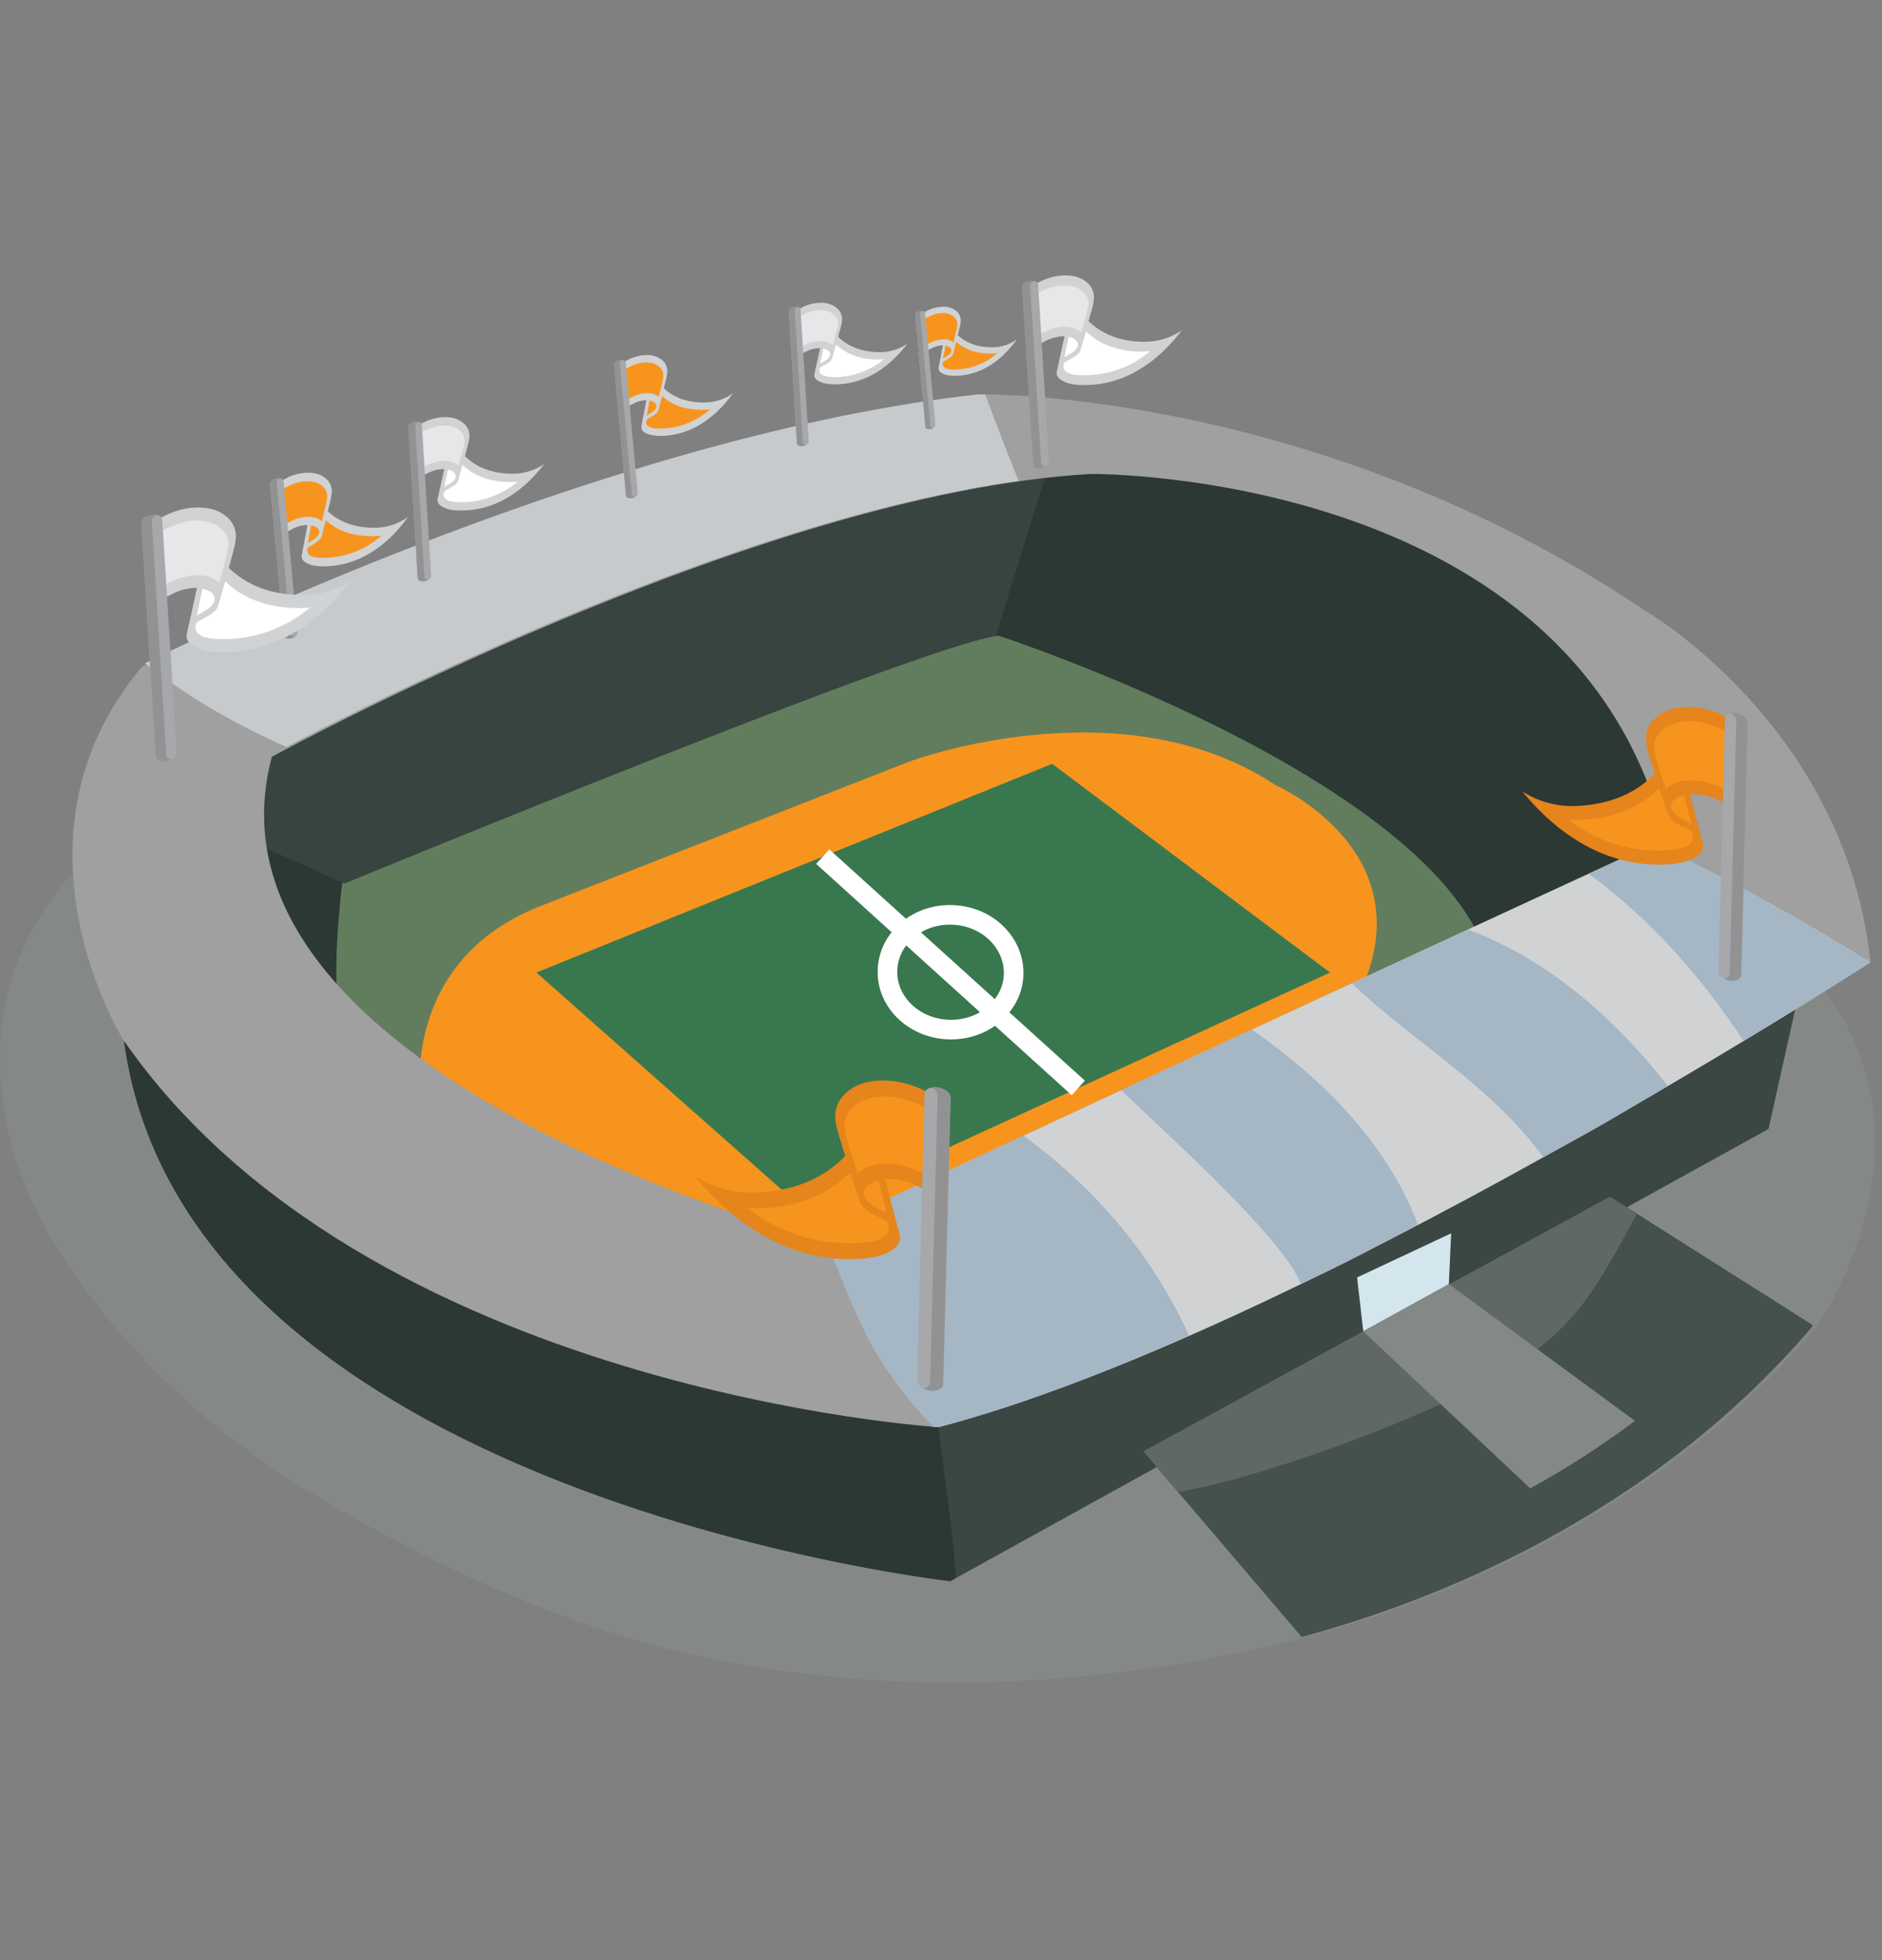 <svg width="24" height="25" viewBox="0 0 24 25" fill="none" xmlns="http://www.w3.org/2000/svg">
<rect x="0" y="0" width="24" height="25" fill="#808080" stroke="none"/>
<g clip-path="url(#clip0_1450_6194)">
<path d="M1.15 10.926C1.15 10.926 0.348 11.559 0.084 12.738C0.012 13.061 -0.014 13.392 0.006 13.722C0.039 14.257 0.167 14.781 0.385 15.27C0.49 15.509 0.614 15.74 0.753 15.962C1.37 16.922 2.163 17.747 3.065 18.429C3.291 18.599 3.522 18.761 3.76 18.913C4.95 19.643 6.214 20.285 7.536 20.737C7.801 20.827 8.066 20.91 8.332 20.983C10.941 21.664 13.709 21.572 16.297 20.971C16.527 20.916 16.787 20.847 17.068 20.762C18.753 20.253 21.241 19.17 23.154 16.938C23.154 16.938 25.117 14.199 22.713 12.022L14.376 11.688L1.154 10.926" fill="#858985"/>
<path d="M23.062 12.115L22.553 14.399L12.118 20.167C12.118 20.167 1.08 18.927 1.547 12.114L6.993 14.999L9.698 16.204L14.478 15.467L20.082 12.355L23.061 12.115" fill="#3B4743"/>
<path d="M11.852 17.144C11.82 16.724 11.795 16.303 11.777 15.882L9.699 16.202L6.994 14.997L1.548 12.113C1.079 18.927 12.119 20.166 12.119 20.166L12.193 20.125C12.116 19.13 11.93 18.139 11.853 17.144" fill="#2C3834"/>
<path d="M4.863 9.998L2.554 11.27L4.469 14.418L11.429 16.94L18.405 13.469L20.4 12.266L18.112 9.318L14.241 7.091L11.476 7.56L4.863 9.998Z" fill="#627D5E"/>
<path d="M4.469 10.546C4.469 10.546 4.462 10.579 4.453 10.639C4.382 11.063 4.113 12.832 4.469 13.461L3.561 13.006L1.818 9.999H2.391" fill="#2C3834"/>
<path d="M2.278 10.316L4.394 11.269C4.394 11.269 12.166 8.062 12.789 8.106L13.612 6.86L13.316 5.44L8.333 6.702L3.382 8.53L1.962 9.256L2.278 10.316Z" fill="#384440"/>
<path d="M13.421 5.786L12.702 8.097C12.702 8.097 18.33 9.93 18.984 12.264L21.907 11.174L21.383 9.406L18.941 7.007L13.967 5.567L13.421 5.786Z" fill="#2C3834"/>
<path d="M6.893 11.556L11.6 9.712C11.6 9.712 14.296 8.706 16.267 10.014C16.267 10.014 18.56 11.019 17.031 13.193L9.873 16.632L5.365 14.058C5.366 14.058 5.078 12.267 6.893 11.556Z" fill="#F7941E"/>
<path d="M20.967 7.781C16.801 4.976 12.524 5.03 12.524 5.03C7.612 5.568 1.811 8.503 1.811 8.503C-0.033 10.694 1.57 13.259 1.57 13.259C4.67 17.747 11.963 18.202 11.963 18.202C16.558 16.999 23.853 12.27 23.853 12.27C23.532 9.252 20.967 7.781 20.967 7.781ZM10.307 15.77C10.307 15.77 2.398 13.66 3.467 9.652C3.467 9.652 9.611 6.286 13.914 6.045C13.914 6.045 20.085 5.991 21.234 10.694C21.234 10.694 14.101 13.98 10.306 15.77" fill="#9FA09F"/>
<path d="M12.565 5.032C12.505 5.03 12.473 5.03 12.473 5.03C7.911 5.531 2.588 8.094 1.848 8.459C2.403 8.898 3.011 9.24 3.65 9.527C4.723 8.963 9.298 6.644 12.99 6.134C12.842 5.769 12.701 5.401 12.565 5.032Z" fill="#C6CACC"/>
<path d="M21.086 10.763C20.064 11.235 13.973 14.043 10.474 15.693C10.708 16.198 10.874 16.731 11.156 17.22C11.367 17.584 11.623 17.9 11.901 18.196C11.942 18.2 11.968 18.202 11.968 18.202C16.537 17.006 23.767 12.328 23.852 12.273C22.959 11.72 22.041 11.209 21.088 10.761" fill="#D1D2D3"/>
<path d="M22.234 13.278C23.208 12.69 23.828 12.289 23.853 12.273C22.959 11.721 22.042 11.21 21.088 10.762C20.928 10.835 20.637 10.969 20.26 11.144C21.041 11.716 21.707 12.468 22.234 13.276M18.721 11.857C18.263 12.069 17.768 12.297 17.241 12.542C17.998 13.276 18.992 13.819 19.681 14.759C20.535 14.296 20.568 14.263 21.268 13.852C20.593 12.983 19.726 12.227 18.721 11.857ZM15.966 13.132C15.418 13.386 14.857 13.645 14.299 13.905C14.617 14.224 16.391 15.795 16.588 16.378C17.262 16.06 17.428 15.962 18.082 15.619C17.689 14.584 16.875 13.767 15.966 13.132ZM13.051 14.485C12.123 14.92 11.235 15.335 10.474 15.693C10.707 16.198 10.873 16.732 11.156 17.22C11.366 17.585 11.622 17.901 11.901 18.196C11.942 18.201 11.968 18.202 11.968 18.202C12.942 17.947 14.04 17.528 15.163 17.034C14.699 16.017 13.98 15.161 13.051 14.485Z" fill="#A5B6C4"/>
<path d="M6.84 12.404L13.418 9.742L16.961 12.404L10.294 15.462L6.84 12.404Z" fill="#39784E"/>
<path d="M23.096 16.938L23.119 16.902L20.531 15.262L14.58 18.51L16.599 20.878C18.268 20.428 21.02 19.359 23.096 16.938Z" fill="#44514D"/>
<path d="M19.119 17.53C20.07 16.976 20.326 16.491 20.875 15.481L20.532 15.262L14.581 18.511L15.023 19.029C16.19 18.829 18.213 18.057 19.119 17.53Z" fill="#5F6865"/>
<path d="M10.492 10.926L13.751 13.876M11.318 12.366C11.335 11.961 11.709 11.649 12.153 11.669C12.598 11.688 12.942 12.031 12.926 12.436C12.908 12.84 12.533 13.151 12.09 13.131C11.645 13.113 11.299 12.77 11.318 12.366Z" stroke="white" stroke-width="0.25" stroke-miterlimit="10"/>
<path d="M13.594 4.251L13.527 4.726C13.527 4.726 13.727 4.85 13.735 4.85C13.742 4.847 14.178 4.851 14.178 4.851C14.178 4.851 14.685 4.586 14.697 4.572C14.711 4.559 14.809 4.413 14.809 4.413L14.415 4.426L13.985 4.278L13.838 4.146L13.653 4.046L13.594 4.251Z" fill="white"/>
<path d="M13.133 3.728L13.172 4.362C13.172 4.362 13.319 4.299 13.339 4.292C13.36 4.285 13.581 4.239 13.581 4.239C13.581 4.239 13.765 4.307 13.772 4.305C13.778 4.305 13.811 4.249 13.811 4.249L13.896 3.886L13.886 3.712L13.698 3.595L13.454 3.6C13.454 3.6 13.264 3.643 13.25 3.655C13.212 3.681 13.173 3.705 13.133 3.728Z" fill="#E6E7E8"/>
<path d="M14.581 4.359C14.293 4.356 14.06 4.267 13.882 4.097L13.926 3.938C13.937 3.9 13.944 3.861 13.949 3.821C13.954 3.78 13.948 3.739 13.933 3.7C13.918 3.662 13.893 3.628 13.861 3.602C13.795 3.544 13.706 3.514 13.597 3.513C13.439 3.51 13.286 3.562 13.138 3.668C13.141 3.708 13.144 3.748 13.147 3.788C13.317 3.686 13.458 3.637 13.57 3.639C13.667 3.64 13.744 3.664 13.802 3.711C13.829 3.731 13.851 3.758 13.864 3.789C13.877 3.82 13.882 3.854 13.878 3.888C13.873 3.932 13.864 3.975 13.851 4.017L13.788 4.241C13.74 4.193 13.673 4.17 13.586 4.168C13.458 4.166 13.327 4.213 13.195 4.306C13.198 4.348 13.201 4.388 13.202 4.431C13.326 4.335 13.45 4.288 13.575 4.289L13.477 4.734C13.464 4.783 13.49 4.825 13.554 4.859C13.616 4.893 13.7 4.91 13.806 4.911C14.044 4.915 14.278 4.856 14.485 4.739C14.699 4.621 14.894 4.445 15.071 4.213C14.925 4.313 14.762 4.362 14.581 4.359ZM13.628 4.297C13.711 4.318 13.75 4.353 13.745 4.405C13.741 4.447 13.696 4.491 13.609 4.536C13.598 4.542 13.586 4.549 13.574 4.555L13.628 4.297ZM13.798 4.786C13.716 4.784 13.654 4.774 13.614 4.752C13.575 4.731 13.557 4.7 13.561 4.659C13.563 4.643 13.57 4.629 13.581 4.617L13.631 4.591C13.718 4.546 13.767 4.505 13.779 4.468L13.849 4.227C14.023 4.394 14.257 4.481 14.549 4.485C14.572 4.485 14.612 4.484 14.667 4.48C14.425 4.685 14.116 4.793 13.798 4.786Z" fill="#D0D2D3"/>
<path d="M13.378 5.889C13.381 5.922 13.337 5.958 13.28 5.968C13.225 5.979 13.179 5.959 13.176 5.925L13.035 3.663C13.034 3.629 13.077 3.593 13.133 3.583C13.189 3.573 13.236 3.593 13.238 3.627L13.378 5.888" fill="#A6A8AB"/>
<path d="M13.277 5.906L13.137 3.645C13.136 3.622 13.155 3.599 13.185 3.582C13.168 3.579 13.15 3.58 13.133 3.583C13.077 3.593 13.033 3.629 13.035 3.663L13.175 5.924C13.178 5.959 13.225 5.978 13.28 5.968C13.297 5.965 13.314 5.959 13.33 5.95C13.3 5.944 13.278 5.928 13.277 5.905" fill="#939292"/>
<path d="M3.936 6.662L3.89 7.071C3.89 7.071 4.065 7.173 4.072 7.171C4.079 7.17 4.451 7.162 4.451 7.162C4.451 7.162 4.881 6.92 4.891 6.909C4.902 6.898 4.98 6.771 4.98 6.771L4.645 6.79L4.272 6.675L4.142 6.566L3.981 6.485L3.936 6.662Z" fill="#F7941E"/>
<path d="M3.529 6.225L3.578 6.768L3.72 6.703C3.737 6.697 3.926 6.653 3.926 6.653C3.926 6.653 4.085 6.706 4.091 6.705C4.096 6.703 4.125 6.655 4.125 6.655L4.187 6.342L4.174 6.193L4.01 6.097L3.801 6.108C3.801 6.108 3.638 6.15 3.627 6.16C3.595 6.182 3.562 6.204 3.529 6.225Z" fill="#F7941E"/>
<path d="M4.787 6.731C4.539 6.735 4.338 6.665 4.18 6.523L4.214 6.386C4.223 6.345 4.229 6.311 4.23 6.285C4.234 6.25 4.228 6.215 4.214 6.182C4.2 6.15 4.179 6.122 4.151 6.1C4.091 6.051 4.015 6.027 3.921 6.029C3.786 6.031 3.656 6.08 3.531 6.174C3.535 6.207 3.539 6.242 3.542 6.276C3.685 6.185 3.806 6.139 3.901 6.138C3.984 6.135 4.052 6.154 4.103 6.194C4.126 6.21 4.145 6.233 4.157 6.26C4.169 6.286 4.174 6.315 4.172 6.344C4.168 6.381 4.162 6.419 4.152 6.455L4.104 6.649C4.061 6.609 4.003 6.591 3.928 6.591C3.818 6.594 3.708 6.636 3.597 6.72L3.605 6.827C3.709 6.742 3.813 6.697 3.921 6.696L3.848 7.079C3.839 7.122 3.862 7.157 3.917 7.185C3.972 7.212 4.045 7.225 4.136 7.224C4.34 7.221 4.539 7.163 4.713 7.058C4.895 6.951 5.058 6.796 5.203 6.593C5.082 6.681 4.937 6.73 4.787 6.731ZM3.968 6.7C4.04 6.717 4.073 6.746 4.07 6.79C4.069 6.826 4.031 6.866 3.958 6.907C3.948 6.912 3.937 6.917 3.927 6.923L3.968 6.7ZM4.125 7.115C4.055 7.117 4.002 7.109 3.967 7.092C3.932 7.074 3.917 7.049 3.918 7.012C3.92 6.999 3.926 6.987 3.935 6.976C3.954 6.966 3.968 6.958 3.977 6.953C4.051 6.913 4.091 6.876 4.101 6.844L4.155 6.635C4.309 6.775 4.511 6.842 4.761 6.839C4.782 6.838 4.816 6.836 4.863 6.832C4.66 7.013 4.398 7.114 4.125 7.115Z" fill="#D0D2D3"/>
<path d="M3.793 8.073C3.796 8.102 3.76 8.134 3.712 8.144C3.664 8.154 3.623 8.138 3.62 8.108L3.443 6.174C3.442 6.143 3.478 6.112 3.526 6.103C3.573 6.092 3.613 6.108 3.616 6.137L3.793 8.073Z" fill="#A6A8AB"/>
<path d="M3.707 8.088L3.529 6.152C3.528 6.133 3.544 6.113 3.569 6.097C3.554 6.095 3.54 6.096 3.525 6.1C3.477 6.11 3.441 6.141 3.443 6.172L3.62 8.106C3.623 8.136 3.663 8.152 3.712 8.141C3.727 8.138 3.741 8.133 3.754 8.125C3.728 8.122 3.709 8.108 3.707 8.088Z" fill="#939292"/>
<path d="M8.254 5.075L8.216 5.427C8.216 5.427 8.365 5.515 8.371 5.514C8.377 5.512 8.698 5.505 8.698 5.505C8.698 5.505 9.069 5.298 9.078 5.288C9.087 5.278 9.155 5.168 9.155 5.168L8.866 5.185L8.543 5.085L8.433 4.991L8.293 4.921L8.254 5.075Z" fill="#F7941E"/>
<path d="M7.901 4.698L7.944 5.166C7.944 5.166 8.051 5.116 8.066 5.11C8.082 5.104 8.245 5.067 8.245 5.067C8.245 5.067 8.381 5.113 8.387 5.112C8.391 5.11 8.415 5.068 8.415 5.068L8.47 4.799L8.458 4.67L8.317 4.586L8.137 4.597C8.137 4.597 7.997 4.632 7.987 4.642C7.976 4.651 7.901 4.698 7.901 4.698Z" fill="#F7941E"/>
<path d="M8.988 5.134C8.776 5.137 8.601 5.077 8.466 4.954L8.494 4.837C8.503 4.801 8.507 4.773 8.509 4.749C8.512 4.719 8.507 4.689 8.495 4.661C8.483 4.633 8.465 4.609 8.441 4.59C8.384 4.547 8.314 4.525 8.242 4.528C8.125 4.531 8.014 4.572 7.906 4.653L7.915 4.742C8.039 4.663 8.143 4.624 8.226 4.622C8.296 4.621 8.355 4.637 8.398 4.671C8.419 4.685 8.435 4.705 8.446 4.728C8.456 4.751 8.461 4.776 8.459 4.801C8.457 4.824 8.451 4.857 8.442 4.897L8.4 5.064C8.358 5.028 8.304 5.01 8.25 5.014C8.154 5.016 8.059 5.053 7.963 5.124C7.965 5.155 7.969 5.186 7.971 5.217C8.059 5.143 8.151 5.106 8.243 5.105L8.18 5.434C8.173 5.471 8.192 5.502 8.239 5.526C8.286 5.549 8.35 5.56 8.427 5.56C8.603 5.557 8.775 5.508 8.926 5.416C9.082 5.325 9.222 5.19 9.349 5.015C9.242 5.092 9.122 5.131 8.988 5.134ZM8.283 5.108C8.344 5.121 8.373 5.147 8.37 5.184C8.369 5.217 8.337 5.25 8.274 5.285C8.267 5.289 8.258 5.293 8.247 5.301L8.283 5.108ZM8.418 5.466C8.372 5.469 8.325 5.462 8.281 5.446C8.251 5.43 8.238 5.407 8.24 5.377C8.24 5.367 8.246 5.356 8.254 5.346C8.271 5.336 8.283 5.329 8.29 5.325C8.354 5.29 8.389 5.26 8.397 5.232L8.444 5.052C8.577 5.172 8.751 5.23 8.967 5.227C8.984 5.227 9.015 5.225 9.055 5.221C8.88 5.378 8.653 5.465 8.418 5.466Z" fill="#D0D2D3"/>
<path d="M8.132 6.29C8.134 6.315 8.103 6.343 8.061 6.352C8.02 6.36 7.985 6.346 7.983 6.322L7.83 4.653C7.828 4.627 7.859 4.6 7.901 4.591C7.941 4.583 7.977 4.596 7.98 4.622L8.132 6.29Z" fill="#A6A8AB"/>
<path d="M8.057 6.306L7.905 4.636C7.903 4.62 7.917 4.603 7.939 4.589C7.926 4.587 7.913 4.588 7.9 4.591C7.859 4.6 7.828 4.627 7.829 4.653L7.983 6.322C7.984 6.346 8.02 6.361 8.061 6.352C8.074 6.349 8.086 6.344 8.098 6.337C8.076 6.334 8.059 6.323 8.057 6.306Z" fill="#939292"/>
<path d="M12.034 4.379L11.999 4.681C11.999 4.681 12.128 4.755 12.133 4.754C12.138 4.753 12.413 4.747 12.413 4.747C12.413 4.747 12.729 4.569 12.738 4.561C12.745 4.553 12.803 4.459 12.803 4.459L12.556 4.474L12.281 4.388L12.186 4.308L12.066 4.249L12.034 4.379Z" fill="#F7941E"/>
<path d="M11.734 4.058L11.77 4.457C11.77 4.457 11.862 4.414 11.875 4.409C11.888 4.405 12.027 4.372 12.027 4.372C12.027 4.372 12.144 4.411 12.148 4.411C12.153 4.409 12.174 4.374 12.174 4.374L12.219 4.143L12.21 4.033L12.088 3.962L11.934 3.971C11.934 3.971 11.815 4 11.806 4.009C11.797 4.017 11.734 4.058 11.734 4.058Z" fill="#F7941E"/>
<path d="M12.661 4.429C12.479 4.433 12.33 4.381 12.214 4.276L12.238 4.175C12.246 4.145 12.25 4.12 12.251 4.101C12.254 4.075 12.249 4.049 12.239 4.025C12.229 4.001 12.213 3.981 12.193 3.965C12.144 3.927 12.084 3.908 12.023 3.912C11.918 3.916 11.817 3.953 11.736 4.019C11.738 4.045 11.741 4.069 11.744 4.095C11.849 4.027 11.938 3.994 12.009 3.993C12.061 3.989 12.113 4.003 12.156 4.034C12.174 4.046 12.188 4.063 12.197 4.083C12.206 4.102 12.21 4.124 12.207 4.145C12.205 4.173 12.2 4.2 12.193 4.227L12.159 4.37C12.123 4.339 12.076 4.324 12.029 4.328C11.948 4.329 11.866 4.36 11.784 4.422L11.791 4.5C11.867 4.438 11.945 4.406 12.024 4.404L11.97 4.687C11.963 4.718 11.98 4.745 12.021 4.765C12.061 4.785 12.114 4.795 12.182 4.794C12.332 4.791 12.474 4.751 12.608 4.671C12.74 4.593 12.861 4.478 12.968 4.328C12.879 4.393 12.771 4.429 12.661 4.429ZM12.057 4.408C12.11 4.42 12.135 4.441 12.133 4.473C12.131 4.5 12.104 4.529 12.05 4.56C12.042 4.563 12.034 4.567 12.027 4.572L12.057 4.408ZM12.174 4.713C12.134 4.716 12.094 4.71 12.056 4.696C12.031 4.683 12.019 4.663 12.021 4.638C12.021 4.629 12.026 4.62 12.034 4.611L12.064 4.593C12.119 4.563 12.149 4.538 12.155 4.513L12.194 4.359C12.309 4.462 12.457 4.512 12.642 4.51C12.657 4.51 12.682 4.507 12.717 4.504C12.567 4.638 12.374 4.712 12.174 4.713Z" fill="#D0D2D3"/>
<path d="M11.928 5.418C11.93 5.44 11.904 5.464 11.869 5.471C11.833 5.478 11.803 5.467 11.801 5.445L11.671 4.019C11.669 3.997 11.696 3.974 11.731 3.967C11.765 3.959 11.797 3.97 11.798 3.992L11.928 5.418Z" fill="#A6A8AB"/>
<path d="M11.865 5.433L11.734 4.006C11.733 3.992 11.745 3.976 11.762 3.966C11.752 3.964 11.741 3.965 11.731 3.968C11.696 3.975 11.669 3.998 11.671 4.02L11.801 5.446C11.803 5.468 11.833 5.479 11.869 5.472C11.88 5.469 11.89 5.465 11.9 5.46C11.881 5.457 11.866 5.447 11.865 5.433Z" fill="#939292"/>
<path d="M2.537 7.446L2.447 8.073C2.447 8.073 2.712 8.236 2.722 8.234C2.732 8.233 3.306 8.237 3.306 8.237C3.306 8.237 3.975 7.886 3.992 7.87C4.008 7.852 4.137 7.66 4.137 7.66L3.619 7.676L3.052 7.482L2.858 7.307L2.613 7.177L2.537 7.446Z" fill="white"/>
<path d="M1.93 6.757L1.981 7.594C1.981 7.594 2.175 7.51 2.201 7.501C2.229 7.491 2.52 7.432 2.52 7.432C2.52 7.432 2.763 7.52 2.772 7.518C2.779 7.518 2.825 7.443 2.825 7.443L2.936 6.966L2.921 6.736L2.675 6.582L2.352 6.589C2.352 6.589 2.102 6.646 2.083 6.661C2.065 6.678 1.93 6.757 1.93 6.757Z" fill="#E6E7E8"/>
<path d="M3.839 7.589C3.459 7.585 3.152 7.469 2.918 7.243L2.975 7.034C2.991 6.972 3.002 6.922 3.006 6.88C3.013 6.826 3.006 6.772 2.986 6.721C2.965 6.671 2.933 6.626 2.891 6.591C2.803 6.514 2.687 6.475 2.542 6.473C2.335 6.47 2.132 6.538 1.938 6.678C1.941 6.731 1.944 6.783 1.95 6.835C2.172 6.703 2.36 6.637 2.507 6.639C2.635 6.64 2.736 6.672 2.813 6.735C2.889 6.796 2.922 6.873 2.913 6.968C2.909 7.011 2.896 7.068 2.877 7.138L2.794 7.433C2.731 7.371 2.642 7.339 2.528 7.337C2.358 7.336 2.187 7.396 2.012 7.519C2.016 7.574 2.019 7.629 2.022 7.686C2.185 7.558 2.348 7.497 2.512 7.498L2.383 8.084C2.366 8.149 2.401 8.204 2.484 8.248C2.568 8.293 2.678 8.316 2.818 8.318C3.131 8.323 3.44 8.244 3.713 8.09C3.996 7.934 4.253 7.703 4.486 7.397C4.297 7.528 4.07 7.596 3.839 7.589ZM2.582 7.508C2.693 7.534 2.743 7.581 2.737 7.648C2.732 7.704 2.672 7.764 2.559 7.822C2.546 7.828 2.531 7.837 2.511 7.848L2.582 7.508ZM2.807 8.152C2.697 8.15 2.617 8.136 2.564 8.107C2.511 8.079 2.488 8.039 2.493 7.985C2.496 7.964 2.506 7.944 2.522 7.93C2.55 7.914 2.572 7.902 2.585 7.895C2.701 7.837 2.765 7.783 2.78 7.733L2.872 7.415C3.102 7.636 3.41 7.75 3.795 7.756C3.827 7.756 3.878 7.753 3.952 7.75C3.632 8.019 3.225 8.162 2.807 8.152Z" fill="#D0D2D3"/>
<path d="M2.254 9.607C2.257 9.652 2.199 9.7 2.125 9.713C2.051 9.726 1.989 9.701 1.986 9.655L1.803 6.675C1.799 6.629 1.858 6.582 1.931 6.568C2.004 6.555 2.066 6.582 2.069 6.627L2.254 9.607Z" fill="#A6A8AB"/>
<path d="M2.12 9.63L1.936 6.649C1.933 6.619 1.959 6.587 1.998 6.567C1.975 6.563 1.953 6.563 1.93 6.567C1.858 6.58 1.798 6.627 1.802 6.673L1.986 9.654C1.989 9.699 2.051 9.724 2.125 9.711C2.148 9.707 2.17 9.699 2.191 9.688C2.15 9.681 2.122 9.659 2.12 9.63Z" fill="#939292"/>
<path d="M5.681 5.949L5.625 6.354C5.625 6.354 5.795 6.459 5.801 6.458C5.808 6.457 6.18 6.46 6.18 6.46C6.18 6.46 6.613 6.233 6.624 6.222C6.634 6.212 6.717 6.088 6.717 6.088L6.381 6.097L6.015 5.971L5.89 5.859L5.732 5.775L5.682 5.949" fill="white"/>
<path d="M5.291 5.504L5.325 6.043C5.325 6.043 5.45 5.99 5.467 5.985C5.485 5.978 5.674 5.94 5.674 5.94C5.674 5.94 5.83 5.997 5.836 5.996C5.841 5.995 5.87 5.947 5.87 5.947L5.942 5.639L5.932 5.49L5.773 5.39L5.565 5.395C5.565 5.395 5.404 5.431 5.391 5.441C5.379 5.452 5.291 5.504 5.291 5.504Z" fill="#E6E7E8"/>
<path d="M6.524 6.042C6.279 6.039 6.08 5.964 5.929 5.818L5.965 5.683C5.976 5.643 5.983 5.61 5.985 5.583C5.99 5.548 5.985 5.513 5.972 5.48C5.959 5.448 5.938 5.419 5.911 5.397C5.854 5.347 5.778 5.322 5.685 5.32C5.551 5.319 5.421 5.362 5.294 5.452C5.296 5.487 5.3 5.521 5.302 5.554C5.446 5.468 5.567 5.425 5.662 5.427C5.746 5.428 5.811 5.448 5.86 5.488C5.883 5.506 5.901 5.529 5.912 5.556C5.923 5.582 5.927 5.611 5.924 5.64C5.919 5.677 5.912 5.713 5.902 5.749L5.847 5.941C5.807 5.9 5.749 5.879 5.676 5.878C5.566 5.876 5.455 5.916 5.341 5.996C5.344 6.031 5.347 6.067 5.348 6.103C5.453 6.021 5.559 5.981 5.665 5.982L5.581 6.361C5.571 6.403 5.593 6.438 5.648 6.467C5.701 6.496 5.772 6.511 5.862 6.512C6.064 6.515 6.264 6.464 6.441 6.365C6.624 6.264 6.79 6.115 6.941 5.917C6.819 6.002 6.673 6.045 6.524 6.042ZM5.712 5.989C5.783 6.006 5.815 6.036 5.812 6.081C5.808 6.117 5.769 6.154 5.696 6.193C5.688 6.196 5.678 6.201 5.665 6.209L5.712 5.989ZM5.857 6.405C5.786 6.404 5.734 6.395 5.701 6.377C5.667 6.359 5.652 6.331 5.655 6.297C5.658 6.283 5.664 6.271 5.673 6.261C5.691 6.252 5.705 6.244 5.714 6.238C5.789 6.201 5.831 6.166 5.84 6.134L5.899 5.929C6.048 6.072 6.247 6.145 6.496 6.148C6.516 6.148 6.55 6.147 6.598 6.145C6.391 6.319 6.127 6.412 5.857 6.405Z" fill="#D0D2D3"/>
<path d="M5.498 7.344C5.501 7.374 5.464 7.404 5.416 7.413C5.368 7.421 5.329 7.405 5.327 7.375L5.208 5.448C5.206 5.419 5.243 5.389 5.29 5.38C5.339 5.372 5.378 5.388 5.38 5.418L5.498 7.344Z" fill="#A6A8AB"/>
<path d="M5.413 7.36L5.295 5.434C5.292 5.415 5.309 5.394 5.334 5.38C5.32 5.377 5.305 5.377 5.29 5.38C5.243 5.389 5.206 5.419 5.208 5.448L5.327 7.375C5.329 7.405 5.368 7.421 5.416 7.413C5.431 7.41 5.446 7.405 5.459 7.397C5.432 7.393 5.414 7.379 5.413 7.36Z" fill="#939292"/>
<path d="M10.472 4.411L10.424 4.764C10.424 4.764 10.572 4.857 10.578 4.855C10.584 4.854 10.908 4.857 10.908 4.857C10.908 4.857 11.287 4.659 11.294 4.649C11.305 4.64 11.376 4.532 11.376 4.532L11.084 4.541L10.763 4.43L10.655 4.332L10.517 4.259L10.472 4.411Z" fill="white"/>
<path d="M10.133 4.022L10.161 4.493C10.161 4.493 10.27 4.447 10.286 4.441C10.302 4.435 10.466 4.403 10.466 4.403C10.466 4.403 10.602 4.452 10.608 4.452C10.611 4.45 10.638 4.409 10.638 4.409L10.701 4.139L10.692 4.01L10.553 3.922L10.37 3.927C10.37 3.927 10.229 3.959 10.219 3.968C10.208 3.976 10.133 4.022 10.133 4.022Z" fill="#E6E7E8"/>
<path d="M11.208 4.492C10.994 4.489 10.821 4.423 10.688 4.296L10.72 4.179C10.729 4.143 10.736 4.115 10.737 4.091C10.741 4.061 10.737 4.03 10.725 4.002C10.714 3.973 10.696 3.948 10.672 3.928C10.617 3.883 10.548 3.86 10.476 3.862C10.358 3.86 10.245 3.899 10.134 3.977C10.137 4.008 10.139 4.038 10.142 4.066C10.267 3.991 10.373 3.955 10.456 3.955C10.528 3.956 10.586 3.974 10.629 4.009C10.649 4.024 10.665 4.044 10.675 4.067C10.684 4.09 10.688 4.116 10.684 4.141C10.682 4.166 10.676 4.197 10.665 4.237L10.618 4.404C10.583 4.368 10.532 4.35 10.468 4.35C10.373 4.348 10.275 4.383 10.177 4.451C10.178 4.483 10.181 4.514 10.183 4.545C10.274 4.474 10.366 4.439 10.459 4.44L10.386 4.77C10.376 4.807 10.396 4.837 10.443 4.863C10.49 4.888 10.553 4.901 10.632 4.902C10.808 4.905 10.976 4.862 11.136 4.774C11.296 4.685 11.441 4.555 11.573 4.383C11.466 4.456 11.338 4.494 11.208 4.492ZM10.499 4.444C10.561 4.461 10.59 4.486 10.586 4.525C10.584 4.557 10.55 4.589 10.485 4.623C10.478 4.626 10.47 4.631 10.459 4.638L10.499 4.444ZM10.626 4.809C10.564 4.808 10.518 4.8 10.488 4.783C10.459 4.768 10.446 4.745 10.449 4.715C10.451 4.703 10.456 4.691 10.465 4.683C10.48 4.675 10.492 4.668 10.501 4.663C10.565 4.631 10.602 4.6 10.611 4.573L10.663 4.393C10.793 4.518 10.966 4.582 11.184 4.585C11.202 4.585 11.23 4.584 11.273 4.582C11.091 4.733 10.862 4.814 10.626 4.809Z" fill="#D0D2D3"/>
<path d="M10.313 5.629C10.315 5.654 10.282 5.68 10.24 5.688C10.199 5.696 10.163 5.681 10.162 5.655L10.059 3.974C10.056 3.949 10.09 3.922 10.131 3.914C10.172 3.906 10.208 3.921 10.209 3.947L10.313 5.629Z" fill="#A6A8AB"/>
<path d="M10.238 5.642L10.134 3.96C10.133 3.944 10.147 3.927 10.169 3.914C10.156 3.912 10.144 3.912 10.131 3.914C10.09 3.922 10.056 3.949 10.059 3.974L10.162 5.655C10.164 5.681 10.199 5.696 10.24 5.688C10.253 5.686 10.266 5.682 10.277 5.676C10.255 5.671 10.239 5.659 10.238 5.642Z" fill="#939292"/>
<path d="M11.254 14.976L11.389 15.739C11.389 15.739 11.073 15.951 11.061 15.95C11.048 15.948 10.345 15.979 10.345 15.979C10.345 15.979 9.508 15.578 9.486 15.558C9.465 15.538 9.302 15.308 9.302 15.308L9.934 15.304L10.622 15.04L10.852 14.82L11.146 14.648L11.254 14.976Z" fill="#F7941E"/>
<path d="M11.967 14.103L11.942 15.131C11.942 15.131 11.7 15.037 11.667 15.027C11.633 15.017 11.272 14.958 11.272 14.958C11.272 14.958 10.98 15.076 10.97 15.075C10.96 15.073 10.9 14.985 10.9 14.985L10.743 14.405L10.751 14.122L11.047 13.92L11.442 13.916C11.442 13.916 11.751 13.973 11.775 13.993C11.799 14.013 11.967 14.103 11.967 14.103Z" fill="#F7941E"/>
<path d="M8.862 15.001C9.162 15.366 9.488 15.637 9.842 15.817C10.195 15.996 10.564 16.077 10.949 16.057C11.119 16.049 11.255 16.015 11.355 15.958C11.455 15.898 11.494 15.829 11.472 15.749L11.286 15.039C11.489 15.028 11.692 15.097 11.896 15.245C11.897 15.177 11.9 15.109 11.901 15.041C11.682 14.899 11.469 14.831 11.261 14.842C11.122 14.849 11.014 14.892 10.938 14.972L10.824 14.613C10.802 14.545 10.784 14.476 10.772 14.406C10.763 14.351 10.77 14.296 10.789 14.245C10.809 14.193 10.843 14.148 10.886 14.114C10.975 14.035 11.1 13.992 11.256 13.984C11.436 13.976 11.669 14.048 11.949 14.2C11.951 14.136 11.953 14.071 11.956 14.006C11.711 13.845 11.461 13.77 11.206 13.782C11.029 13.791 10.888 13.845 10.783 13.944C10.68 14.041 10.637 14.161 10.655 14.302C10.662 14.352 10.678 14.415 10.7 14.49L10.779 14.744C10.501 15.03 10.129 15.187 9.664 15.209C9.382 15.226 9.101 15.153 8.863 15.001M11.306 15.467C11.286 15.457 11.265 15.447 11.245 15.438C11.103 15.37 11.026 15.301 11.018 15.232C11.007 15.151 11.069 15.091 11.201 15.053L11.306 15.467ZM9.532 15.41C9.621 15.411 9.686 15.411 9.725 15.41C10.196 15.386 10.569 15.233 10.841 14.952L10.969 15.337C10.99 15.398 11.071 15.461 11.214 15.528C11.232 15.536 11.26 15.55 11.296 15.568C11.315 15.585 11.327 15.608 11.333 15.633C11.34 15.7 11.313 15.751 11.25 15.787C11.187 15.825 11.089 15.847 10.956 15.853C10.427 15.879 9.953 15.732 9.532 15.41Z" fill="#E5851C"/>
<path d="M11.696 17.611C11.695 17.666 11.766 17.722 11.857 17.735C11.949 17.748 12.024 17.713 12.026 17.657L12.122 13.995C12.12 13.939 12.048 13.882 11.958 13.87C11.868 13.857 11.792 13.892 11.791 13.948L11.696 17.611Z" fill="#A6A8AB"/>
<path d="M11.861 17.634L11.957 13.971C11.957 13.933 11.925 13.897 11.876 13.871C11.904 13.866 11.932 13.866 11.959 13.87C12.05 13.882 12.121 13.938 12.123 13.994L12.027 17.656C12.025 17.713 11.95 17.747 11.859 17.735C11.83 17.731 11.803 17.722 11.778 17.709C11.826 17.698 11.861 17.672 11.861 17.634Z" fill="#939292"/>
<path d="M21.525 10.071L21.645 10.745C21.645 10.745 21.366 10.933 21.355 10.931C21.343 10.93 20.724 10.957 20.724 10.957C20.724 10.957 19.985 10.603 19.966 10.585C19.947 10.568 19.803 10.365 19.803 10.365L20.362 10.361L20.968 10.13L21.17 9.935L21.43 9.783L21.525 10.071Z" fill="#F7941E"/>
<path d="M22.151 9.302L22.128 10.209C22.128 10.209 21.915 10.127 21.886 10.118C21.855 10.108 21.537 10.057 21.537 10.057C21.537 10.057 21.279 10.161 21.27 10.16C21.261 10.158 21.209 10.08 21.209 10.08L21.07 9.569L21.078 9.319L21.339 9.141L21.687 9.137C21.687 9.137 21.96 9.188 21.981 9.205C22.003 9.222 22.151 9.302 22.151 9.302Z" fill="#F7941E"/>
<path d="M19.413 10.094C19.677 10.416 19.965 10.656 20.277 10.814C20.589 10.972 20.914 11.043 21.253 11.026C21.404 11.018 21.523 10.988 21.61 10.938C21.7 10.885 21.735 10.824 21.715 10.755L21.551 10.128C21.73 10.118 21.908 10.179 22.089 10.309C22.09 10.249 22.092 10.19 22.093 10.13C21.9 10.004 21.711 9.944 21.528 9.954C21.405 9.959 21.311 9.997 21.243 10.068L21.142 9.752C21.123 9.692 21.108 9.631 21.097 9.57C21.09 9.522 21.095 9.473 21.113 9.428C21.13 9.382 21.159 9.343 21.197 9.312C21.277 9.243 21.386 9.204 21.524 9.198C21.684 9.19 21.888 9.254 22.134 9.389C22.137 9.332 22.139 9.275 22.142 9.217C21.925 9.075 21.705 9.008 21.479 9.02C21.323 9.028 21.198 9.075 21.106 9.163C21.062 9.202 21.029 9.251 21.009 9.306C20.99 9.361 20.984 9.421 20.993 9.479C20.999 9.522 21.013 9.578 21.032 9.644L21.103 9.868C20.858 10.121 20.529 10.258 20.119 10.279C19.87 10.293 19.622 10.229 19.413 10.094ZM21.567 10.505C21.544 10.494 21.526 10.485 21.514 10.479C21.389 10.42 21.321 10.359 21.314 10.299C21.304 10.226 21.358 10.173 21.475 10.139L21.567 10.505ZM20.003 10.455C20.081 10.456 20.138 10.456 20.173 10.455C20.588 10.434 20.917 10.299 21.157 10.05L21.271 10.391C21.288 10.444 21.36 10.5 21.486 10.559C21.503 10.566 21.526 10.577 21.559 10.594C21.575 10.61 21.586 10.629 21.591 10.651C21.598 10.71 21.573 10.756 21.519 10.788C21.463 10.819 21.375 10.839 21.259 10.845C20.806 10.873 20.359 10.734 20.003 10.455Z" fill="#E5851C"/>
<path d="M21.915 12.396C21.913 12.445 21.976 12.494 22.056 12.506C22.137 12.517 22.203 12.486 22.205 12.437L22.289 9.206C22.289 9.157 22.226 9.107 22.146 9.097C22.066 9.085 21.999 9.116 21.998 9.164L21.915 12.396Z" fill="#A6A8AB"/>
<path d="M22.058 12.416L22.142 9.185C22.142 9.153 22.114 9.12 22.071 9.098C22.095 9.093 22.12 9.092 22.145 9.097C22.224 9.107 22.288 9.157 22.288 9.206L22.204 12.437C22.202 12.486 22.136 12.517 22.055 12.506C22.03 12.502 22.006 12.494 21.984 12.483C22.026 12.474 22.058 12.45 22.058 12.416Z" fill="#939292"/>
<path d="M17.385 16.98L17.306 16.293L18.506 15.73L18.476 16.379L17.385 16.98Z" fill="#D3E6ED"/>
<path d="M17.385 16.98L19.514 18.983C19.979 18.728 20.425 18.441 20.85 18.122L18.476 16.378L17.385 16.98Z" fill="#858985"/>
</g>
<defs>
<clipPath id="clip0_1450_6194">
<rect width="24" height="24" fill="white" transform="translate(0 0.513)"/>
</clipPath>
</defs>
</svg>
